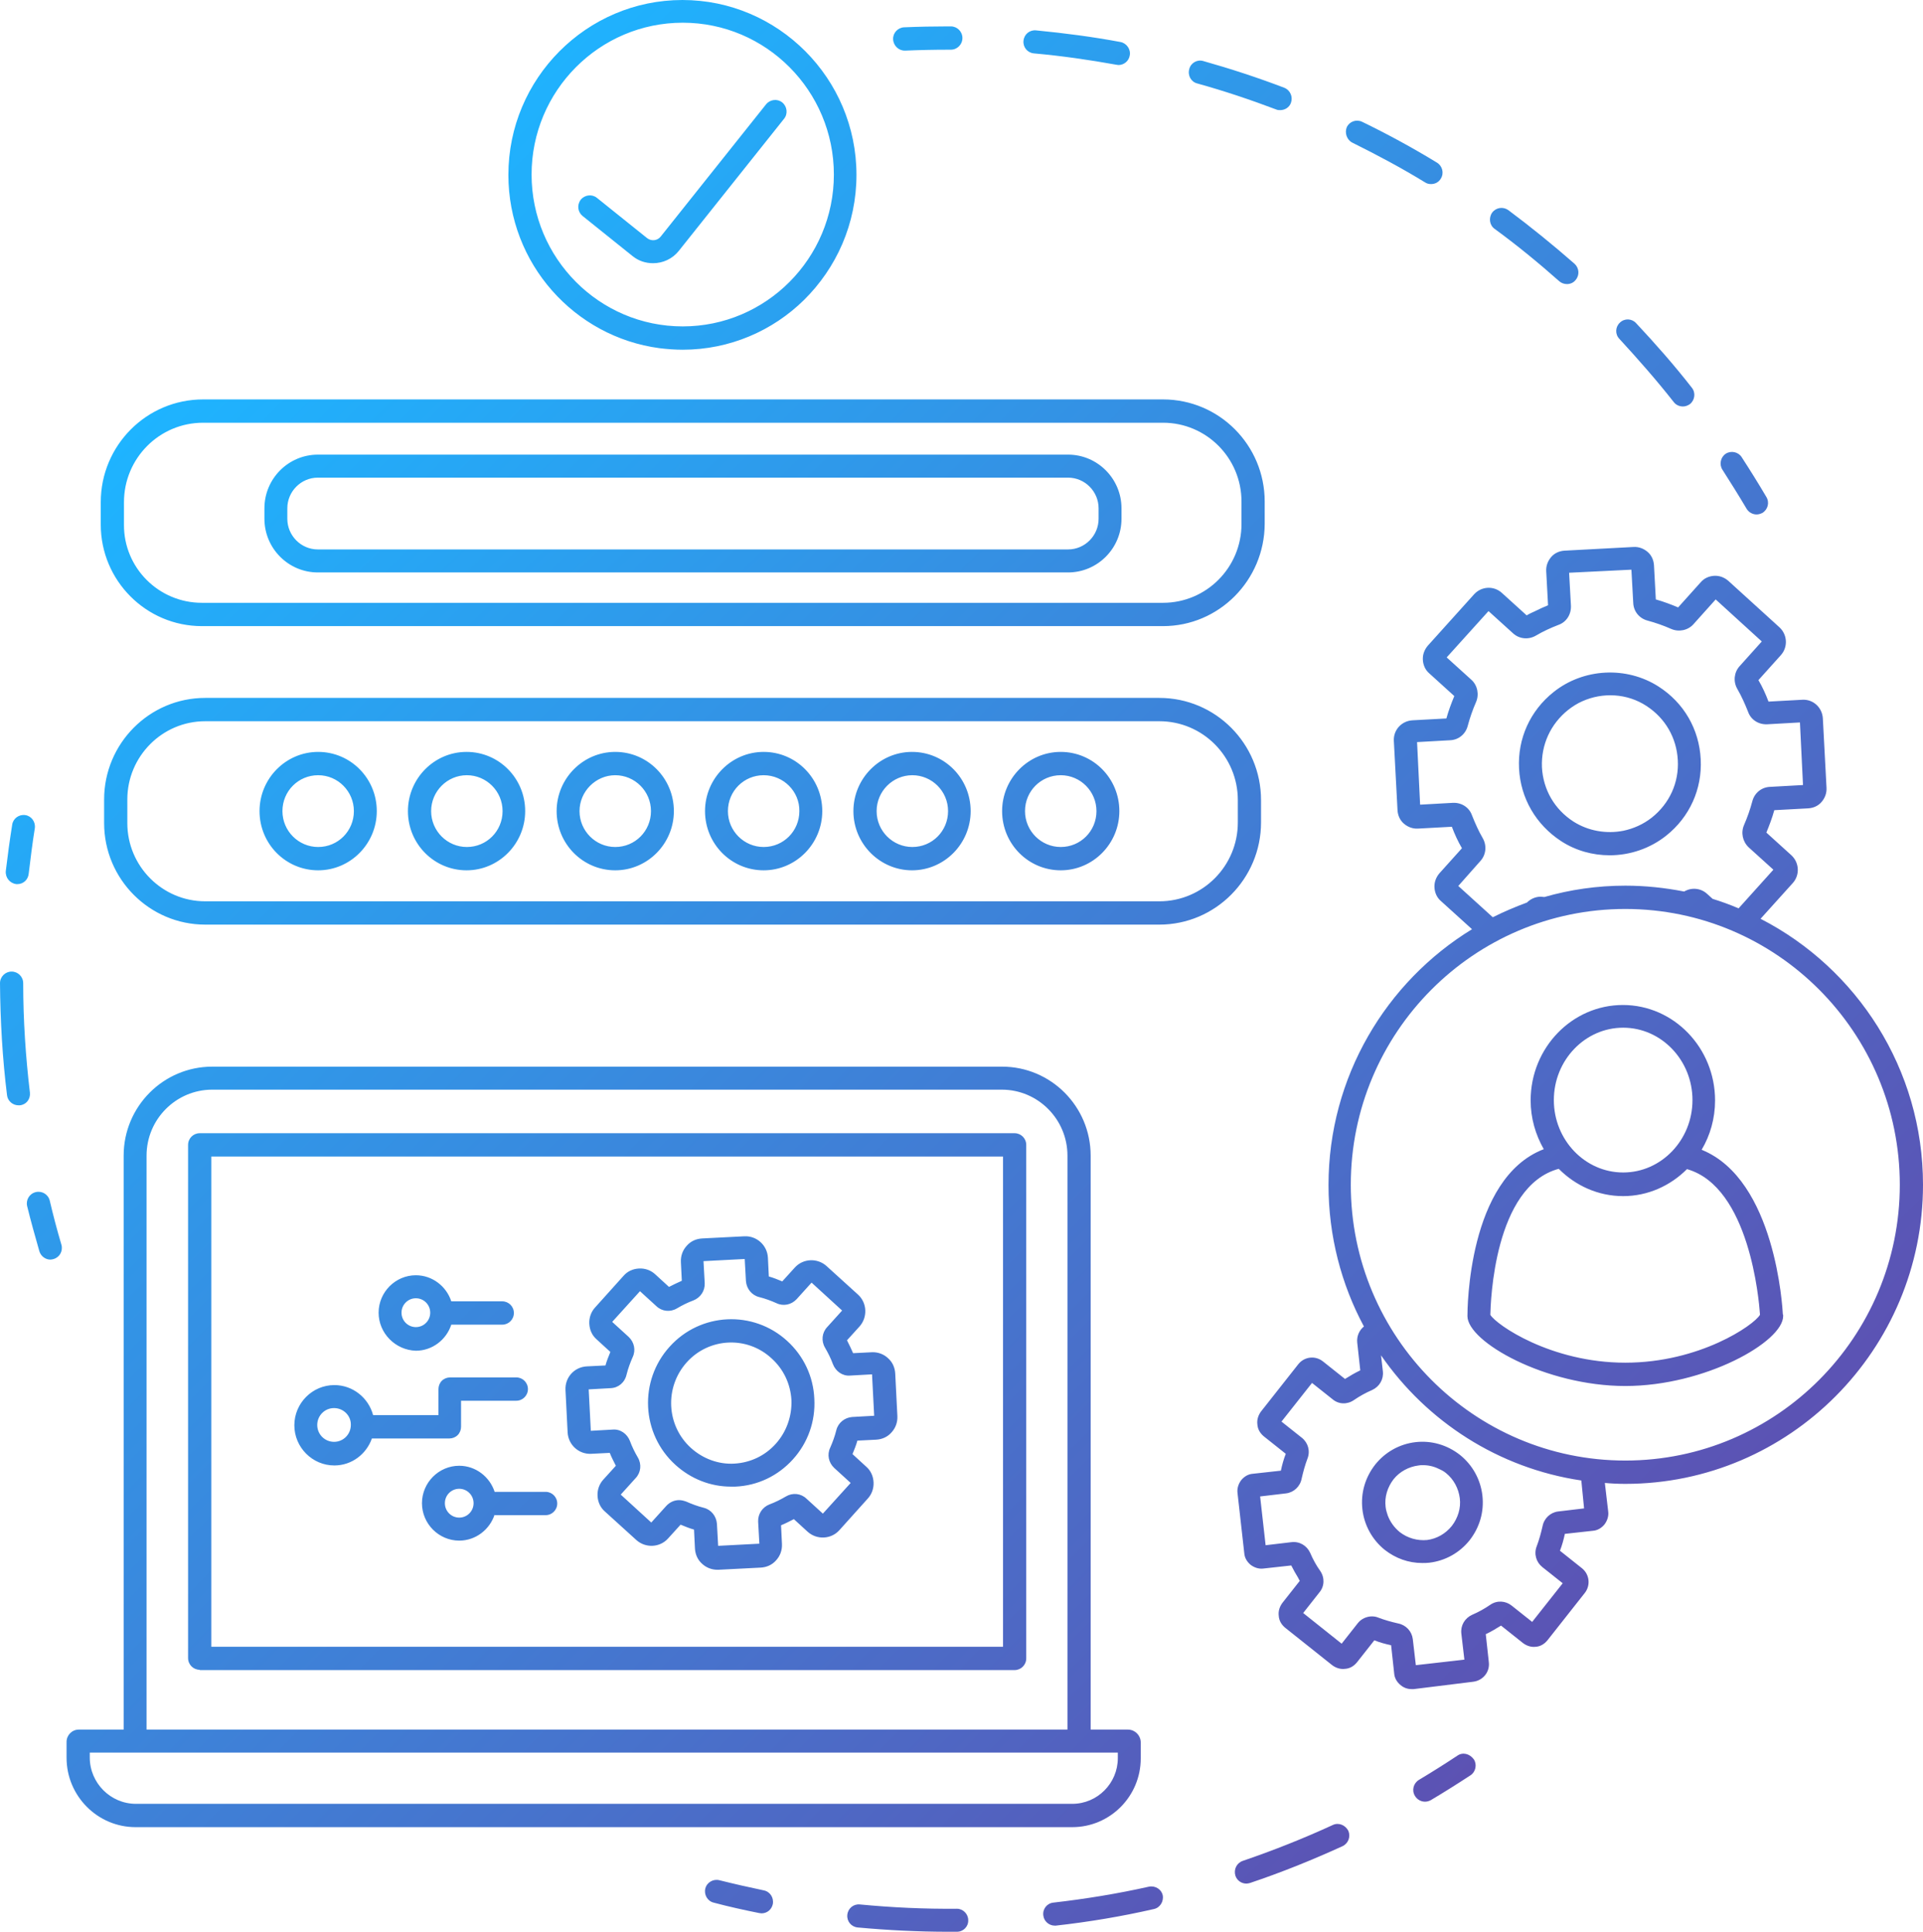 <svg width="214" height="215" viewBox="0 0 214 215" fill="none" xmlns="http://www.w3.org/2000/svg">
<path d="M6.83 138.519C7.034 139.202 6.66 139.919 5.98 140.124C5.844 140.158 5.742 140.192 5.607 140.192C5.063 140.192 4.553 139.817 4.383 139.27C3.908 137.597 3.432 135.924 3.024 134.251C2.854 133.568 3.262 132.851 3.976 132.681C4.655 132.51 5.369 132.92 5.539 133.637C5.912 135.241 6.354 136.914 6.83 138.519ZM3.33 121.618C2.854 117.623 2.582 113.526 2.582 109.429C2.582 108.712 2.005 108.132 1.291 108.132C0.578 108.132 0 108.712 0 109.429C0.034 113.595 0.272 117.794 0.782 121.891C0.849 122.54 1.427 123.018 2.039 123.018C2.107 123.018 2.141 123.018 2.209 123.018C2.922 122.95 3.398 122.335 3.33 121.618ZM1.801 98.401C1.835 98.401 1.903 98.401 1.937 98.401C2.582 98.401 3.126 97.923 3.194 97.24C3.398 95.567 3.602 93.86 3.874 92.187C3.976 91.47 3.5 90.821 2.82 90.719C2.107 90.616 1.461 91.094 1.359 91.777C1.087 93.484 0.849 95.225 0.646 96.933C0.578 97.684 1.087 98.298 1.801 98.401ZM162.182 195.402C160.789 196.324 159.328 197.246 157.901 198.099C157.289 198.475 157.085 199.26 157.459 199.875C157.697 200.284 158.138 200.523 158.58 200.523C158.818 200.523 159.022 200.455 159.226 200.353C160.721 199.465 162.182 198.543 163.643 197.587C164.221 197.211 164.391 196.392 164.017 195.812C163.541 195.163 162.76 194.992 162.182 195.402ZM127.863 209.981C124.363 210.766 120.795 211.347 117.228 211.756C116.514 211.825 116.004 212.473 116.106 213.19C116.174 213.839 116.752 214.317 117.364 214.317C117.398 214.317 117.466 214.317 117.5 214.317C121.169 213.907 124.839 213.293 128.407 212.473C129.086 212.337 129.528 211.62 129.392 210.937C129.256 210.288 128.577 209.844 127.863 209.981ZM106.49 212.439C106.456 212.439 106.456 212.439 106.49 212.439C102.889 212.473 99.253 212.303 95.685 211.961C94.971 211.893 94.36 212.405 94.292 213.122C94.224 213.839 94.734 214.454 95.447 214.522C98.777 214.829 102.175 215 105.539 215C105.845 215 106.184 215 106.49 215C107.204 215 107.782 214.42 107.748 213.703C107.748 213.02 107.17 212.439 106.49 212.439ZM148.319 203.118C145.057 204.62 141.693 205.952 138.295 207.113C137.615 207.352 137.275 208.069 137.479 208.752C137.649 209.298 138.159 209.64 138.702 209.64C138.838 209.64 138.974 209.605 139.11 209.571C142.576 208.41 146.042 207.01 149.406 205.474C150.051 205.167 150.323 204.416 150.051 203.767C149.712 203.118 148.964 202.811 148.319 203.118ZM84.982 210.391C83.351 210.049 81.686 209.674 80.055 209.264C79.375 209.093 78.662 209.503 78.492 210.186C78.322 210.869 78.729 211.586 79.409 211.756C81.074 212.2 82.773 212.576 84.472 212.917C84.574 212.917 84.642 212.951 84.744 212.951C85.355 212.951 85.865 212.542 86.001 211.927C86.137 211.21 85.695 210.527 84.982 210.391ZM100.68 5.634C100.714 5.634 100.714 5.634 100.748 5.634C102.345 5.565 103.942 5.531 105.539 5.531H105.811C106.524 5.531 107.102 4.951 107.102 4.234C107.102 3.517 106.524 2.936 105.811 2.936H105.539C103.908 2.936 102.243 2.97 100.612 3.039C99.898 3.073 99.355 3.687 99.389 4.37C99.423 5.087 100 5.634 100.68 5.634ZM115.053 5.941C118.111 6.214 121.203 6.658 124.227 7.204C124.295 7.204 124.397 7.238 124.465 7.238C125.077 7.238 125.621 6.795 125.722 6.18C125.858 5.497 125.383 4.814 124.703 4.678C121.611 4.097 118.451 3.687 115.291 3.38C114.577 3.312 113.966 3.824 113.898 4.541C113.83 5.258 114.339 5.873 115.053 5.941ZM133.232 9.287C136.188 10.106 139.144 11.097 142.032 12.189C142.168 12.257 142.338 12.257 142.474 12.257C142.984 12.257 143.493 11.95 143.663 11.438C143.901 10.789 143.595 10.038 142.916 9.765C139.96 8.638 136.936 7.648 133.911 6.795C133.232 6.59 132.518 6.999 132.348 7.682C132.144 8.399 132.552 9.116 133.232 9.287ZM150.493 15.877C153.245 17.242 155.998 18.71 158.614 20.315C158.818 20.452 159.056 20.486 159.26 20.486C159.701 20.486 160.109 20.281 160.347 19.871C160.721 19.257 160.517 18.471 159.905 18.096C157.221 16.457 154.401 14.921 151.581 13.555C150.935 13.248 150.187 13.521 149.882 14.135C149.61 14.784 149.882 15.569 150.493 15.877ZM166.327 25.471C168.808 27.28 171.22 29.261 173.531 31.309C173.769 31.514 174.075 31.617 174.38 31.617C174.72 31.617 175.094 31.48 175.332 31.173C175.808 30.627 175.74 29.841 175.23 29.363C172.851 27.28 170.371 25.266 167.856 23.388C167.279 22.978 166.497 23.081 166.056 23.661C165.648 24.242 165.75 25.061 166.327 25.471ZM186.273 44.762C186.511 45.069 186.885 45.24 187.292 45.24C187.564 45.24 187.836 45.137 188.074 44.967C188.618 44.523 188.72 43.703 188.278 43.157C186.341 40.665 184.234 38.275 182.06 35.953C181.584 35.441 180.768 35.407 180.259 35.919C179.749 36.397 179.715 37.216 180.225 37.728C182.298 39.982 184.37 42.338 186.273 44.762ZM194.36 56.609C194.598 57.019 195.04 57.258 195.481 57.258C195.685 57.258 195.923 57.19 196.127 57.087C196.739 56.712 196.943 55.927 196.569 55.312C195.685 53.81 194.768 52.342 193.816 50.873C193.443 50.293 192.627 50.122 192.05 50.498C191.472 50.873 191.302 51.693 191.676 52.273C192.593 53.707 193.511 55.175 194.36 56.609ZM121.373 128.618V184.647V192.5H125.519C126.3 192.5 126.946 193.148 126.946 193.934V195.709C126.946 199.943 123.514 203.357 119.334 203.357H15.087C10.839 203.357 7.407 199.875 7.407 195.641V193.865C7.407 193.114 8.019 192.5 8.767 192.5H13.761V128.618C13.761 123.155 18.179 118.716 23.615 118.716H29.222H111.519C116.956 118.716 121.373 123.155 121.373 128.618ZM124.363 195.06H9.99V195.607C9.99 198.441 12.3 200.762 15.121 200.762H119.334C122.121 200.762 124.397 198.475 124.397 195.675V195.06H124.363ZM118.791 192.465V128.618C118.791 124.589 115.529 121.277 111.485 121.277H23.615C19.606 121.277 16.31 124.555 16.31 128.618V192.5H118.791V192.465ZM22.222 185.842C21.509 185.842 20.931 185.261 20.931 184.544V127.423C20.931 126.706 21.509 126.125 22.222 126.125H112.912C113.626 126.125 114.204 126.706 114.204 127.423V184.578C114.204 185.295 113.626 185.876 112.912 185.876H22.222V185.842ZM23.514 183.281H111.621V128.72H23.514V183.281ZM55.046 168.565C54.502 170.238 52.939 171.467 51.105 171.467C48.828 171.467 46.959 169.59 46.959 167.302C46.959 165.014 48.828 163.136 51.105 163.136C52.939 163.136 54.502 164.366 55.046 166.039H60.721C61.434 166.039 62.012 166.619 62.012 167.336C62.012 168.053 61.434 168.633 60.721 168.633H55.046V168.565ZM51.105 165.697C50.221 165.697 49.508 166.414 49.508 167.302C49.508 168.19 50.221 168.907 51.105 168.907C51.988 168.907 52.702 168.19 52.702 167.302C52.702 166.414 51.988 165.697 51.105 165.697ZM41.386 160.098C40.775 161.839 39.144 163.102 37.207 163.102C34.761 163.102 32.756 161.088 32.756 158.63C32.756 156.171 34.761 154.157 37.207 154.157C39.28 154.157 41.013 155.591 41.522 157.503H48.794V154.601C48.794 154.259 48.93 153.918 49.168 153.679C49.406 153.44 49.745 153.303 50.085 153.303H57.459C58.172 153.303 58.75 153.884 58.75 154.601C58.75 155.318 58.172 155.898 57.459 155.898H51.308V158.8C51.308 159.142 51.172 159.483 50.935 159.722C50.697 159.961 50.357 160.098 50.017 160.098H41.386ZM37.173 156.717C36.12 156.717 35.304 157.571 35.304 158.595C35.304 159.654 36.154 160.473 37.173 160.473C38.226 160.473 39.042 159.62 39.042 158.595C39.076 157.571 38.226 156.717 37.173 156.717ZM42.134 146.099C42.134 143.811 44.003 141.933 46.279 141.933C48.114 141.933 49.677 143.163 50.221 144.836H55.895C56.609 144.836 57.187 145.416 57.187 146.133C57.187 146.85 56.609 147.431 55.895 147.431H50.221C49.677 149.104 48.114 150.333 46.279 150.333C44.003 150.264 42.134 148.387 42.134 146.099ZM44.682 146.099C44.682 146.987 45.396 147.704 46.279 147.704C47.163 147.704 47.877 146.987 47.877 146.099C47.877 145.211 47.163 144.494 46.279 144.494C45.396 144.494 44.682 145.211 44.682 146.099ZM63.167 159.415L62.929 154.703C62.861 153.303 63.915 152.142 65.308 152.074L67.38 151.972C67.516 151.459 67.72 150.981 67.924 150.469L66.395 149.069C65.885 148.626 65.614 148.011 65.58 147.328C65.546 146.645 65.783 145.997 66.225 145.519L69.385 142.002C69.827 141.49 70.439 141.216 71.118 141.182C71.798 141.148 72.443 141.387 72.919 141.831L74.448 143.231C74.924 142.992 75.4 142.753 75.875 142.548L75.773 140.465C75.739 139.782 75.977 139.134 76.419 138.656C76.861 138.144 77.472 137.87 78.152 137.836L82.841 137.597C84.2 137.529 85.389 138.587 85.457 139.987L85.559 142.07C86.069 142.207 86.545 142.411 87.054 142.616L88.447 141.08C89.365 140.056 90.962 139.987 91.981 140.909L95.481 144.084C96.501 145.006 96.568 146.611 95.651 147.635L94.258 149.172C94.496 149.65 94.734 150.128 94.937 150.606L97.01 150.503C97.69 150.469 98.335 150.708 98.811 151.152C99.321 151.596 99.593 152.211 99.626 152.893L99.864 157.605C99.898 158.288 99.66 158.937 99.219 159.415C98.777 159.927 98.165 160.2 97.486 160.234L95.413 160.337C95.277 160.849 95.073 161.327 94.87 161.839L96.398 163.239C96.908 163.683 97.18 164.297 97.214 164.98C97.248 165.663 97.01 166.312 96.568 166.79L93.408 170.307C92.491 171.331 90.894 171.399 89.875 170.477L88.346 169.077C87.87 169.316 87.428 169.555 86.918 169.76L87.02 171.843C87.054 172.526 86.816 173.175 86.375 173.653C85.933 174.165 85.321 174.438 84.642 174.472L79.953 174.711C79.919 174.711 79.851 174.711 79.817 174.711C79.205 174.711 78.594 174.472 78.152 174.062C77.642 173.618 77.37 173.004 77.336 172.321L77.234 170.238C76.725 170.102 76.249 169.897 75.739 169.692L74.346 171.228C73.429 172.253 71.832 172.321 70.812 171.399L67.312 168.224C66.803 167.78 66.531 167.165 66.497 166.482C66.463 165.8 66.701 165.151 67.143 164.673L68.536 163.136C68.298 162.658 68.06 162.215 67.856 161.702L65.783 161.805C64.424 161.873 63.235 160.815 63.167 159.415ZM67.958 154.498L65.512 154.635L65.749 159.244L68.196 159.108C69.045 159.039 69.793 159.586 70.099 160.371C70.337 161.02 70.642 161.634 70.982 162.215C71.424 162.966 71.322 163.888 70.744 164.502L69.079 166.346L72.477 169.453L74.142 167.609C74.516 167.199 75.026 166.96 75.569 166.96C75.841 166.96 76.113 167.029 76.385 167.131C76.996 167.404 77.642 167.643 78.322 167.814C79.137 168.019 79.715 168.736 79.783 169.589L79.919 172.048L84.506 171.809L84.37 169.351C84.336 168.497 84.846 167.746 85.627 167.438C86.273 167.199 86.884 166.892 87.462 166.551C88.21 166.107 89.127 166.209 89.739 166.79L91.573 168.463L94.666 165.048L92.831 163.375C92.219 162.795 92.015 161.907 92.389 161.122C92.661 160.507 92.899 159.859 93.069 159.176C93.272 158.356 93.986 157.776 94.835 157.708L97.282 157.571L97.044 152.962L94.598 153.098C93.748 153.167 93.001 152.62 92.695 151.835C92.457 151.186 92.151 150.572 91.811 149.991C91.37 149.24 91.472 148.318 92.049 147.704L93.714 145.86L90.316 142.753L88.651 144.597C88.074 145.211 87.19 145.416 86.409 145.041C85.797 144.767 85.151 144.528 84.472 144.358C83.656 144.153 83.079 143.436 83.011 142.582L82.875 140.124L78.288 140.363L78.424 142.821C78.458 143.675 77.948 144.426 77.166 144.733C76.521 144.972 75.909 145.28 75.332 145.621C74.584 146.065 73.667 145.962 73.055 145.382L71.22 143.709L68.128 147.123L69.963 148.796C70.575 149.377 70.778 150.264 70.405 151.05C70.133 151.664 69.895 152.313 69.725 152.996C69.521 153.884 68.808 154.464 67.958 154.498ZM75.162 163.034C71.356 159.586 71.084 153.679 74.516 149.889C77.948 146.065 83.826 145.792 87.598 149.24C89.433 150.913 90.52 153.201 90.622 155.693C90.758 158.186 89.909 160.576 88.244 162.419C86.579 164.263 84.302 165.356 81.822 165.458C81.652 165.458 81.516 165.458 81.346 165.458C79.069 165.458 76.895 164.605 75.162 163.034ZM76.419 151.63C73.938 154.396 74.142 158.664 76.895 161.156C78.22 162.351 79.953 163 81.72 162.897C83.52 162.795 85.151 162.01 86.341 160.678C87.53 159.347 88.142 157.605 88.074 155.83C87.972 154.02 87.19 152.381 85.865 151.186C83.147 148.66 78.899 148.865 76.419 151.63ZM169.046 85.529C168.876 82.217 170.269 79.11 172.885 77.027C176.215 74.364 181.006 74.125 184.574 76.413C187.394 78.222 189.093 81.159 189.263 84.504C189.433 87.816 188.04 90.924 185.424 93.006C183.623 94.44 181.38 95.191 179.138 95.191C177.235 95.191 175.366 94.679 173.735 93.621C170.915 91.777 169.216 88.841 169.046 85.529ZM171.594 85.392C171.73 87.885 172.987 90.07 175.094 91.436C176.759 92.494 178.764 92.835 180.667 92.46C181.788 92.221 182.875 91.743 183.827 90.992C185.797 89.421 186.851 87.099 186.715 84.607C186.579 82.115 185.322 79.929 183.215 78.564C181.074 77.164 178.356 77.027 176.079 78.052C175.536 78.29 174.992 78.632 174.516 79.007C172.546 80.578 171.492 82.9 171.594 85.392ZM164.968 166.448C165.172 168.258 164.662 169.999 163.541 171.433C162.42 172.833 160.823 173.721 159.056 173.926C158.784 173.96 158.546 173.96 158.274 173.96C156.745 173.96 155.318 173.448 154.095 172.492C152.702 171.365 151.818 169.76 151.614 167.985C151.411 166.175 151.92 164.434 153.042 163C154.163 161.6 155.76 160.712 157.527 160.507C159.294 160.303 161.061 160.815 162.488 161.941C163.881 163.068 164.764 164.673 164.968 166.448ZM161.57 169.829C162.25 168.941 162.59 167.848 162.454 166.756C162.318 165.663 161.774 164.639 160.925 163.956C160.687 163.751 160.415 163.614 160.109 163.478C159.566 163.205 158.954 163.068 158.342 163.068C158.172 163.068 158.037 163.068 157.867 163.102C156.779 163.239 155.76 163.785 155.08 164.639C154.401 165.526 154.061 166.619 154.197 167.712C154.231 168.053 154.333 168.36 154.435 168.668C154.707 169.385 155.148 169.999 155.76 170.511C156.643 171.194 157.731 171.502 158.818 171.399C159.871 171.263 160.857 170.716 161.57 169.829ZM214 131.861C214 150.196 199.151 165.151 180.87 165.151C180.123 165.151 179.341 165.117 178.594 165.048L178.968 168.224C179.036 168.736 178.866 169.248 178.56 169.658C178.22 170.067 177.778 170.341 177.235 170.375L174.143 170.716C174.007 171.365 173.837 171.98 173.599 172.594L176.045 174.54C176.895 175.223 177.031 176.452 176.351 177.306L172.206 182.564C171.866 182.974 171.424 183.247 170.915 183.281C170.405 183.349 169.895 183.179 169.487 182.871L167.041 180.925C166.497 181.266 165.92 181.608 165.342 181.881L165.682 184.988C165.818 186.081 165.036 187.037 163.949 187.173L157.323 187.993C157.255 187.993 157.187 187.993 157.085 187.993C156.643 187.993 156.236 187.856 155.862 187.549C155.454 187.207 155.182 186.764 155.148 186.217L154.809 183.11C154.163 182.974 153.551 182.803 152.94 182.564L151.003 185.022C150.663 185.432 150.221 185.705 149.678 185.739C149.168 185.808 148.658 185.637 148.251 185.33L143.018 181.164C142.61 180.823 142.338 180.379 142.304 179.832C142.236 179.32 142.406 178.808 142.712 178.398L144.649 175.94C144.581 175.838 144.513 175.735 144.479 175.633C144.207 175.189 143.935 174.711 143.697 174.233L140.605 174.574C140.096 174.643 139.586 174.472 139.178 174.165C138.77 173.823 138.499 173.379 138.465 172.833L137.717 166.175C137.649 165.663 137.819 165.151 138.125 164.741C138.465 164.331 138.906 164.058 139.45 164.024L142.542 163.683C142.678 163.034 142.848 162.419 143.086 161.805L140.639 159.859C140.232 159.517 139.96 159.073 139.926 158.527C139.858 158.015 140.028 157.503 140.333 157.093L144.479 151.835C145.158 150.981 146.382 150.845 147.231 151.528L149.678 153.474C150.221 153.132 150.799 152.791 151.377 152.518L151.037 149.411C150.969 148.694 151.275 148.045 151.784 147.635C149.27 142.958 147.843 137.563 147.843 131.895C147.843 119.843 154.265 109.258 163.813 103.42L160.347 100.279C159.905 99.903 159.668 99.357 159.634 98.776C159.6 98.196 159.803 97.65 160.177 97.206L162.692 94.406C162.25 93.655 161.876 92.835 161.57 92.016L157.799 92.221C157.221 92.255 156.677 92.05 156.236 91.675C155.794 91.299 155.556 90.753 155.522 90.172L155.114 82.456C155.046 81.261 155.964 80.237 157.187 80.168L160.959 79.963C161.197 79.11 161.502 78.29 161.842 77.471L159.056 74.944C158.614 74.569 158.376 74.023 158.342 73.442C158.308 72.862 158.512 72.315 158.886 71.871L164.051 66.135C164.866 65.248 166.225 65.18 167.109 65.965L169.895 68.491C170.167 68.321 170.473 68.184 170.779 68.047C171.254 67.808 171.764 67.57 172.274 67.365L172.07 63.575C172.036 62.994 172.24 62.448 172.614 62.004C172.987 61.56 173.531 61.321 174.109 61.287L181.788 60.877C182.366 60.843 182.909 61.048 183.351 61.424C183.793 61.799 184.03 62.346 184.064 62.926L184.268 66.716C185.118 66.955 185.933 67.262 186.749 67.604L189.263 64.804C189.637 64.36 190.181 64.121 190.758 64.087C191.336 64.053 191.88 64.258 192.321 64.633L198.03 69.823C198.913 70.642 198.981 72.008 198.2 72.896L195.685 75.696C196.127 76.447 196.501 77.266 196.807 78.086L200.578 77.881C201.768 77.812 202.787 78.734 202.855 79.963L203.263 87.68C203.297 88.26 203.093 88.807 202.719 89.25C202.345 89.694 201.802 89.933 201.224 89.968L197.452 90.172C197.214 91.026 196.909 91.845 196.569 92.665L199.355 95.191C200.238 96.011 200.306 97.376 199.525 98.264L195.923 102.259C206.627 107.756 214 118.955 214 131.861ZM211.418 131.861C211.418 114.926 197.724 101.166 180.87 101.166C164.017 101.166 150.323 114.926 150.323 131.861C150.323 148.796 164.017 162.556 180.87 162.556C197.724 162.556 211.418 148.796 211.418 131.861ZM175.977 164.775C166.769 163.41 158.784 158.22 153.687 150.845L153.891 152.62C153.993 153.508 153.517 154.327 152.702 154.703C151.988 155.01 151.309 155.386 150.663 155.83C149.916 156.342 148.964 156.308 148.285 155.727L146.008 153.918L142.61 158.22L144.887 160.029C145.566 160.576 145.838 161.498 145.498 162.351C145.226 163.068 145.023 163.819 144.853 164.57C144.683 165.458 143.969 166.107 143.12 166.209L140.232 166.551L140.843 171.98L143.731 171.638C144.615 171.536 145.43 172.014 145.804 172.833C146.11 173.55 146.484 174.233 146.925 174.848C147.435 175.599 147.401 176.555 146.823 177.238L145.023 179.525L149.304 182.939L151.105 180.652C151.479 180.174 152.09 179.901 152.668 179.901C152.906 179.901 153.144 179.935 153.381 180.037C154.095 180.31 154.842 180.515 155.59 180.686C156.473 180.857 157.119 181.574 157.221 182.427L157.561 185.33L162.963 184.715L162.624 181.813C162.522 180.925 162.997 180.106 163.813 179.73C164.527 179.423 165.206 179.047 165.852 178.603C166.599 178.091 167.551 178.159 168.23 178.706L170.507 180.515L173.905 176.213L171.628 174.404C170.949 173.857 170.677 172.936 171.017 172.082C171.288 171.365 171.492 170.614 171.662 169.863C171.832 168.975 172.546 168.326 173.395 168.224L176.283 167.882L175.977 164.775ZM162.284 98.606L166.124 102.088C167.347 101.474 168.638 100.927 169.929 100.449C170.337 100.04 170.881 99.801 171.458 99.801C171.594 99.801 171.73 99.835 171.866 99.835C174.72 99.015 177.744 98.572 180.87 98.572C183.113 98.572 185.288 98.811 187.394 99.22H187.428C188.244 98.742 189.263 98.845 189.943 99.459L190.588 100.04C191.574 100.347 192.525 100.688 193.477 101.098L197.35 96.796L194.598 94.304C193.918 93.655 193.715 92.665 194.088 91.811C194.462 90.958 194.768 90.07 195.006 89.182C195.244 88.26 196.025 87.612 196.977 87.577L200.646 87.373L200.306 80.407L196.637 80.612C195.685 80.646 194.836 80.1 194.53 79.212C194.19 78.359 193.816 77.505 193.341 76.686C192.865 75.866 192.967 74.842 193.579 74.159L196.059 71.394L190.928 66.716L188.448 69.481C187.836 70.164 186.817 70.369 185.967 69.994C185.118 69.618 184.234 69.311 183.351 69.072C182.433 68.833 181.788 68.047 181.754 67.091L181.55 63.404L174.618 63.745L174.822 67.433C174.856 68.389 174.312 69.243 173.429 69.55C172.546 69.891 171.73 70.267 170.915 70.745C170.099 71.223 169.08 71.12 168.4 70.506L165.648 68.013L160.993 73.169L163.745 75.661C164.425 76.276 164.628 77.3 164.255 78.154C163.881 79.007 163.575 79.895 163.337 80.783C163.099 81.705 162.318 82.353 161.366 82.388L157.697 82.593L158.037 89.558L161.706 89.353C162.658 89.319 163.507 89.865 163.813 90.753C164.153 91.606 164.527 92.46 165.002 93.279C165.478 94.099 165.376 95.123 164.764 95.806L162.284 98.606ZM198.438 146.406C198.438 146.44 198.438 146.44 198.438 146.475C198.438 149.343 189.739 154.259 180.87 154.259C172.002 154.259 163.303 149.343 163.303 146.475C163.303 145.792 163.337 131.144 171.798 127.901C170.881 126.296 170.337 124.452 170.337 122.472C170.337 116.599 174.958 111.853 180.599 111.853C186.273 111.853 190.86 116.633 190.86 122.472C190.86 124.486 190.317 126.364 189.365 127.969C197.588 131.281 198.37 145.621 198.404 146.304C198.438 146.304 198.438 146.338 198.438 146.406ZM180.87 151.664C189.127 151.664 195.176 147.499 195.855 146.338C195.855 146.304 195.855 146.304 195.855 146.27C195.753 144.767 194.7 132.1 187.734 130.12C185.899 131.964 183.385 133.125 180.633 133.125C177.846 133.125 175.332 131.964 173.463 130.086C166.259 132.032 165.886 144.938 165.852 146.338C166.497 147.431 172.58 151.664 180.87 151.664ZM172.919 122.438C172.919 126.876 176.385 130.495 180.633 130.495C184.88 130.495 188.346 126.876 188.346 122.438C188.346 117.999 184.88 114.38 180.633 114.38C176.385 114.38 172.919 117.999 172.919 122.438ZM129.426 69.686H39.28H22.46C16.276 69.686 11.213 64.633 11.213 58.385V55.892C11.213 49.576 16.31 44.455 22.596 44.455H63.167H129.426C135.678 44.455 140.741 49.542 140.741 55.824V58.317C140.707 64.599 135.644 69.686 129.426 69.686ZM22.46 67.091H129.426C134.251 67.091 138.159 63.165 138.159 58.317V55.824C138.159 50.976 134.251 47.049 129.426 47.049H22.596C17.737 47.049 13.796 51.01 13.796 55.892V58.385C13.761 63.199 17.669 67.091 22.46 67.091ZM35.372 63.711C32.076 63.711 29.426 61.014 29.426 57.736V56.575C29.426 53.264 32.11 50.6 35.372 50.6H118.859C122.155 50.6 124.805 53.298 124.805 56.575V57.736C124.805 61.048 122.121 63.711 118.859 63.711H35.372ZM31.974 57.736C31.974 59.614 33.503 61.151 35.372 61.151H118.859C120.728 61.151 122.257 59.614 122.257 57.736V56.575C122.257 54.697 120.728 53.161 118.859 53.161H35.372C33.503 53.161 31.974 54.697 31.974 56.575V57.736ZM129.018 102.908H28.848H22.834C16.65 102.908 11.587 97.855 11.587 91.606V88.977C11.587 82.763 16.616 77.676 22.834 77.676H35.168H129.018C135.271 77.676 140.333 82.763 140.333 89.046V91.538C140.333 97.786 135.271 102.908 129.018 102.908ZM14.169 91.606C14.169 96.421 18.077 100.313 22.834 100.313H129.018C133.843 100.313 137.751 96.386 137.751 91.538V89.046C137.751 84.197 133.843 80.271 129.018 80.271H22.834C18.043 80.271 14.169 84.197 14.169 88.977V91.606ZM28.882 90.275C28.882 86.656 31.804 83.685 35.406 83.685C39.008 83.685 41.93 86.621 41.93 90.275C41.93 93.894 39.008 96.864 35.406 96.864C31.804 96.864 28.882 93.928 28.882 90.275ZM35.406 86.28C33.197 86.28 31.431 88.055 31.431 90.275C31.431 92.494 33.231 94.269 35.406 94.269C37.615 94.269 39.382 92.494 39.382 90.275C39.382 88.09 37.615 86.28 35.406 86.28ZM45.396 90.275C45.396 86.656 48.318 83.685 51.92 83.685C55.522 83.685 58.444 86.621 58.444 90.275C58.444 93.894 55.522 96.864 51.92 96.864C48.318 96.864 45.396 93.928 45.396 90.275ZM47.978 90.275C47.978 92.494 49.779 94.269 51.954 94.269C54.163 94.269 55.929 92.494 55.929 90.275C55.929 88.055 54.129 86.28 51.954 86.28C49.745 86.28 47.978 88.09 47.978 90.275ZM61.944 90.275C61.944 86.656 64.866 83.685 68.468 83.685C72.07 83.685 74.992 86.621 74.992 90.275C74.992 93.894 72.07 96.864 68.468 96.864C64.866 96.864 61.944 93.928 61.944 90.275ZM64.492 90.275C64.492 92.494 66.293 94.269 68.468 94.269C70.676 94.269 72.443 92.494 72.443 90.275C72.443 88.055 70.642 86.28 68.468 86.28C66.293 86.28 64.492 88.09 64.492 90.275ZM78.458 90.275C78.458 86.656 81.38 83.685 84.982 83.685C88.583 83.685 91.506 86.621 91.506 90.275C91.506 93.894 88.583 96.864 84.982 96.864C81.38 96.864 78.458 93.928 78.458 90.275ZM84.982 86.28C82.773 86.28 81.006 88.055 81.006 90.275C81.006 92.494 82.807 94.269 84.982 94.269C87.19 94.269 88.957 92.494 88.957 90.275C88.991 88.09 87.19 86.28 84.982 86.28ZM94.971 90.275C94.971 86.656 97.894 83.685 101.495 83.685C105.097 83.685 108.019 86.621 108.019 90.275C108.019 93.894 105.097 96.864 101.495 96.864C97.928 96.864 94.971 93.928 94.971 90.275ZM97.554 90.275C97.554 92.494 99.355 94.269 101.529 94.269C103.738 94.269 105.505 92.494 105.505 90.275C105.505 88.055 103.704 86.28 101.529 86.28C99.321 86.28 97.554 88.09 97.554 90.275ZM111.519 90.275C111.519 86.656 114.441 83.685 118.043 83.685C121.645 83.685 124.567 86.621 124.567 90.275C124.567 93.894 121.645 96.864 118.043 96.864C114.441 96.864 111.519 93.928 111.519 90.275ZM118.043 86.28C115.835 86.28 114.068 88.055 114.068 90.275C114.068 92.494 115.869 94.269 118.043 94.269C120.252 94.269 122.019 92.494 122.019 90.275C122.019 88.09 120.252 86.28 118.043 86.28ZM75.977 38.923C75.094 38.923 74.244 38.855 73.395 38.753C63.915 37.489 56.575 29.329 56.575 19.462C56.575 8.741 65.274 0 75.943 0C86.613 0 95.311 8.741 95.311 19.462C95.311 24.925 93.069 29.841 89.467 33.392C86.001 36.806 81.21 38.923 75.977 38.923ZM59.157 19.427C59.157 28.749 66.701 36.328 75.977 36.328C85.253 36.328 92.797 28.749 92.797 19.427C92.797 10.106 85.253 2.527 75.977 2.527C66.701 2.527 59.157 10.106 59.157 19.427ZM64.832 24.037L70.405 28.51C71.084 29.056 71.866 29.295 72.681 29.295C73.769 29.295 74.822 28.817 75.535 27.929L87.258 13.213C87.7 12.667 87.598 11.848 87.054 11.404C86.511 10.96 85.695 11.062 85.253 11.609L73.531 26.324C73.157 26.802 72.477 26.871 72.002 26.495L66.429 22.022C65.885 21.578 65.07 21.681 64.628 22.227C64.186 22.808 64.288 23.593 64.832 24.037Z" fill="url(#paint0_linear_1_248)"/>
<defs>
<linearGradient id="paint0_linear_1_248" x1="20.02" y1="42.314" x2="169.777" y2="191.352" gradientUnits="userSpaceOnUse">
<stop stop-color="#1EB4FF"/>
<stop offset="1" stop-color="#5C52B3"/>
</linearGradient>
</defs>
</svg>
